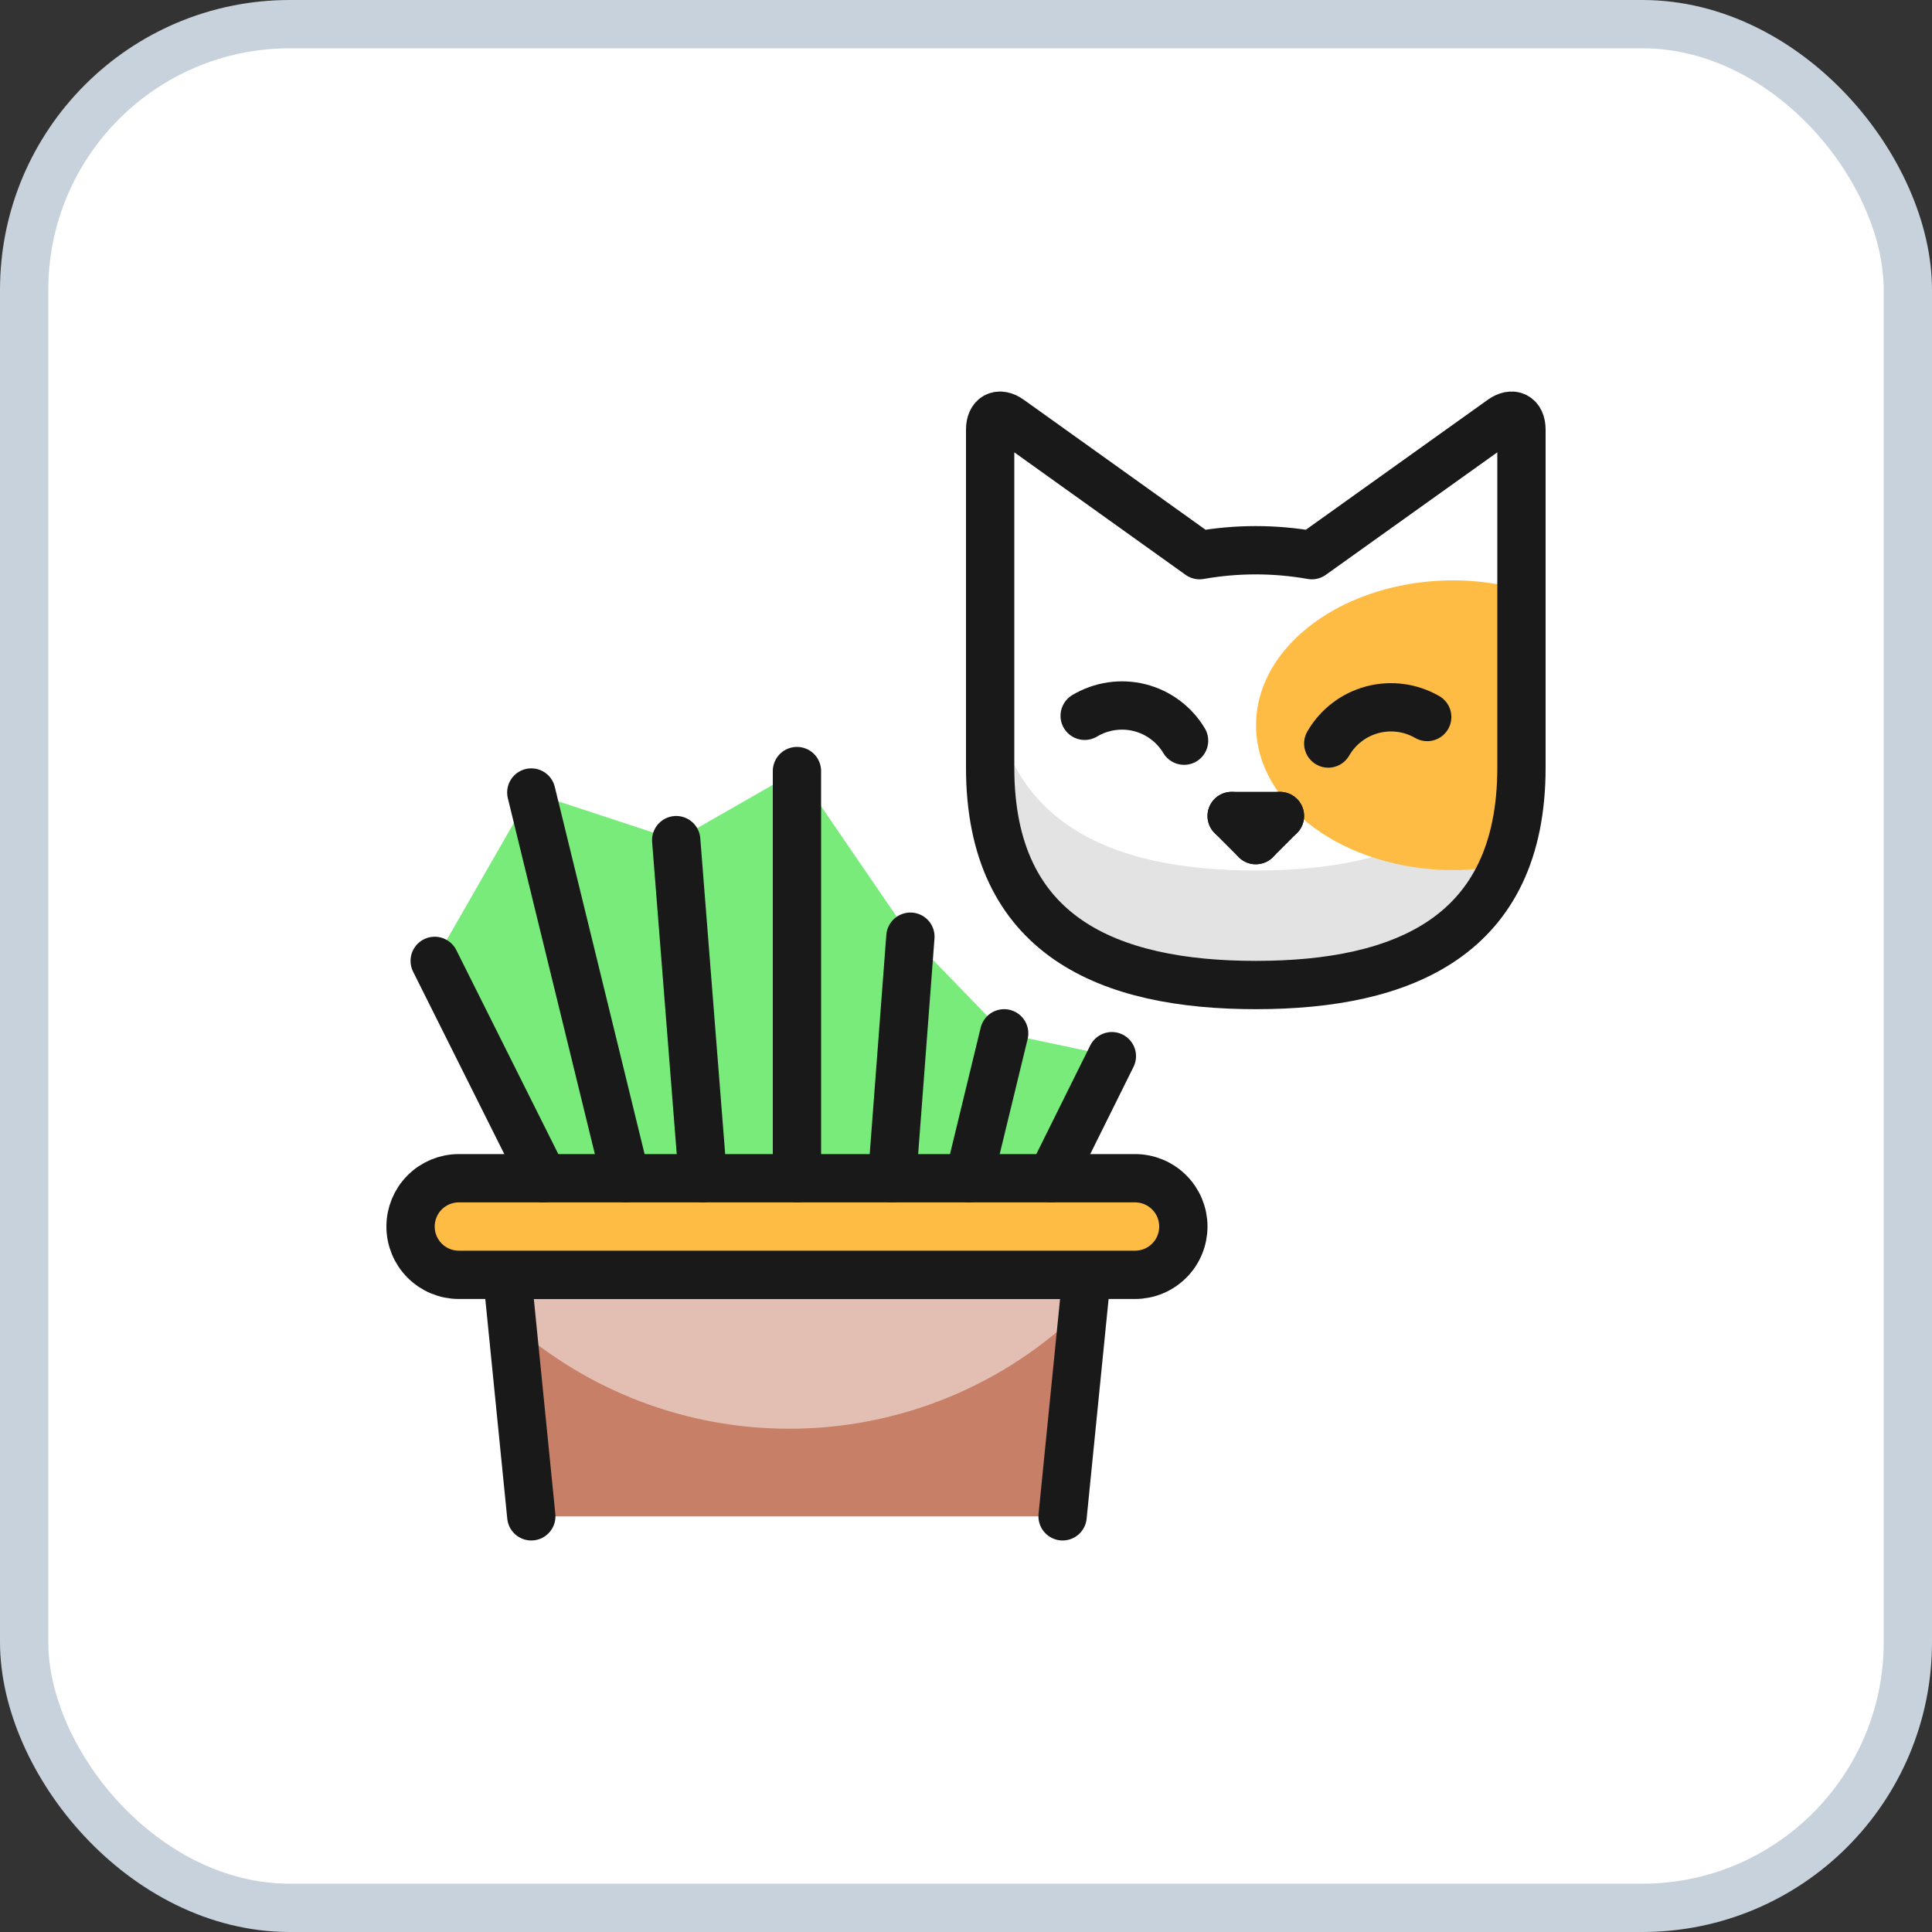 <svg width="40" height="40" viewBox="0 0 40 40" fill="none" xmlns="http://www.w3.org/2000/svg">
<rect x="0" y="0" width="40" height="40" fill="#333333" stroke="none"/>
<rect x="0.5" y="0.5" width="39" height="39" rx="5.5" fill="white"/>
<path d="M11 31.394L10.5 26.394H22.5L22 31.394H11Z" fill="#E3BFB3"/>
<path d="M16.336 29.58C14.223 29.581 12.182 28.808 10.6 27.407L11 31.394H22L22.431 27.079C20.809 28.684 18.618 29.583 16.336 29.58Z" fill="#C77F67"/>
<path d="M23.02 21.867L21.766 24.394H11.25L9 19.894L11 16.408L14 17.394L16.5 15.964L18.849 19.393L20.79 21.394L23.02 21.867Z" fill="#78EB7B"/>
<path d="M27.16 11.494C26.391 11.358 25.605 11.358 24.836 11.494L20.907 8.684C20.683 8.524 20.5 8.619 20.5 8.894V15.894C20.5 19.394 22.962 20.394 26 20.394C29.038 20.394 31.5 19.394 31.5 15.894V8.894C31.5 8.619 31.317 8.524 31.093 8.684L27.16 11.494Z" fill="white"/>
<path d="M26 18.023C22.962 18.023 20.5 17.023 20.5 13.523V15.894C20.5 19.394 22.962 20.394 26 20.394C29.038 20.394 31.5 19.394 31.5 15.894V13.523C31.5 17.023 29.038 18.023 26 18.023Z" fill="#E3E3E3"/>
<path d="M30.1 12.015C27.838 12.015 26.005 13.36 26.005 15.015C26.005 16.67 27.838 18.015 30.1 18.015C30.448 18.012 30.795 17.975 31.136 17.906C31.394 17.264 31.519 16.577 31.505 15.886V12.208C31.047 12.082 30.575 12.017 30.1 12.015Z" fill="#FFBC44"/>
<path d="M11 31.394L10.5 26.394H22.5L22 31.394" stroke="#191919" stroke-linecap="round" stroke-linejoin="round"/>
<path d="M8.5 25.394C8.5 25.659 8.605 25.914 8.793 26.101C8.98 26.289 9.235 26.394 9.5 26.394H23.5C23.765 26.394 24.02 26.289 24.207 26.101C24.395 25.914 24.5 25.659 24.5 25.394C24.5 25.129 24.395 24.874 24.207 24.687C24.02 24.499 23.765 24.394 23.5 24.394H9.5C9.235 24.394 8.98 24.499 8.793 24.687C8.605 24.874 8.5 25.129 8.5 25.394Z" fill="#FFBC44" stroke="#191919" stroke-linecap="round" stroke-linejoin="round"/>
<path d="M11.25 24.394L9 19.894" stroke="#191919" stroke-linecap="round" stroke-linejoin="round"/>
<path d="M12.953 24.394L11 16.408" stroke="#191919" stroke-linecap="round" stroke-linejoin="round"/>
<path d="M14.552 24.394L14 17.394" stroke="#191919" stroke-linecap="round" stroke-linejoin="round"/>
<path d="M21.766 24.394L23.02 21.867" stroke="#191919" stroke-linecap="round" stroke-linejoin="round"/>
<path d="M20.062 24.394L20.79 21.394" stroke="#191919" stroke-linecap="round" stroke-linejoin="round"/>
<path d="M18.47 24.394L18.849 19.393" stroke="#191919" stroke-linecap="round" stroke-linejoin="round"/>
<path d="M16.5 24.394V15.964" stroke="#191919" stroke-linecap="round" stroke-linejoin="round"/>
<path d="M27.16 11.494C26.391 11.358 25.605 11.358 24.836 11.494L20.907 8.684C20.683 8.524 20.5 8.619 20.5 8.894V15.894C20.5 19.394 22.962 20.394 26 20.394C29.038 20.394 31.5 19.394 31.5 15.894V8.894C31.5 8.619 31.317 8.524 31.093 8.684L27.16 11.494Z" stroke="#191919" stroke-linecap="round" stroke-linejoin="round"/>
<path d="M22.457 14.82C22.626 14.719 22.813 14.652 23.008 14.623C23.203 14.594 23.402 14.603 23.593 14.651C23.784 14.699 23.964 14.784 24.122 14.901C24.28 15.019 24.414 15.166 24.515 15.335" stroke="#191919" stroke-linecap="round" stroke-linejoin="round"/>
<path d="M27.5 15.394C27.699 15.05 28.026 14.798 28.411 14.695C28.795 14.592 29.204 14.646 29.549 14.845" stroke="#191919" stroke-linecap="round" stroke-linejoin="round"/>
<path d="M26.5 16.894H25.5" stroke="#191919" stroke-linecap="round" stroke-linejoin="round"/>
<path d="M26 17.394L26.5 16.894" stroke="#191919" stroke-linecap="round" stroke-linejoin="round"/>
<path d="M25.5 16.894L26 17.394" stroke="#191919" stroke-linecap="round" stroke-linejoin="round"/>
<rect x="0.5" y="0.5" width="39" height="39" rx="5.5" stroke="#C8D2DD"/>
</svg>
